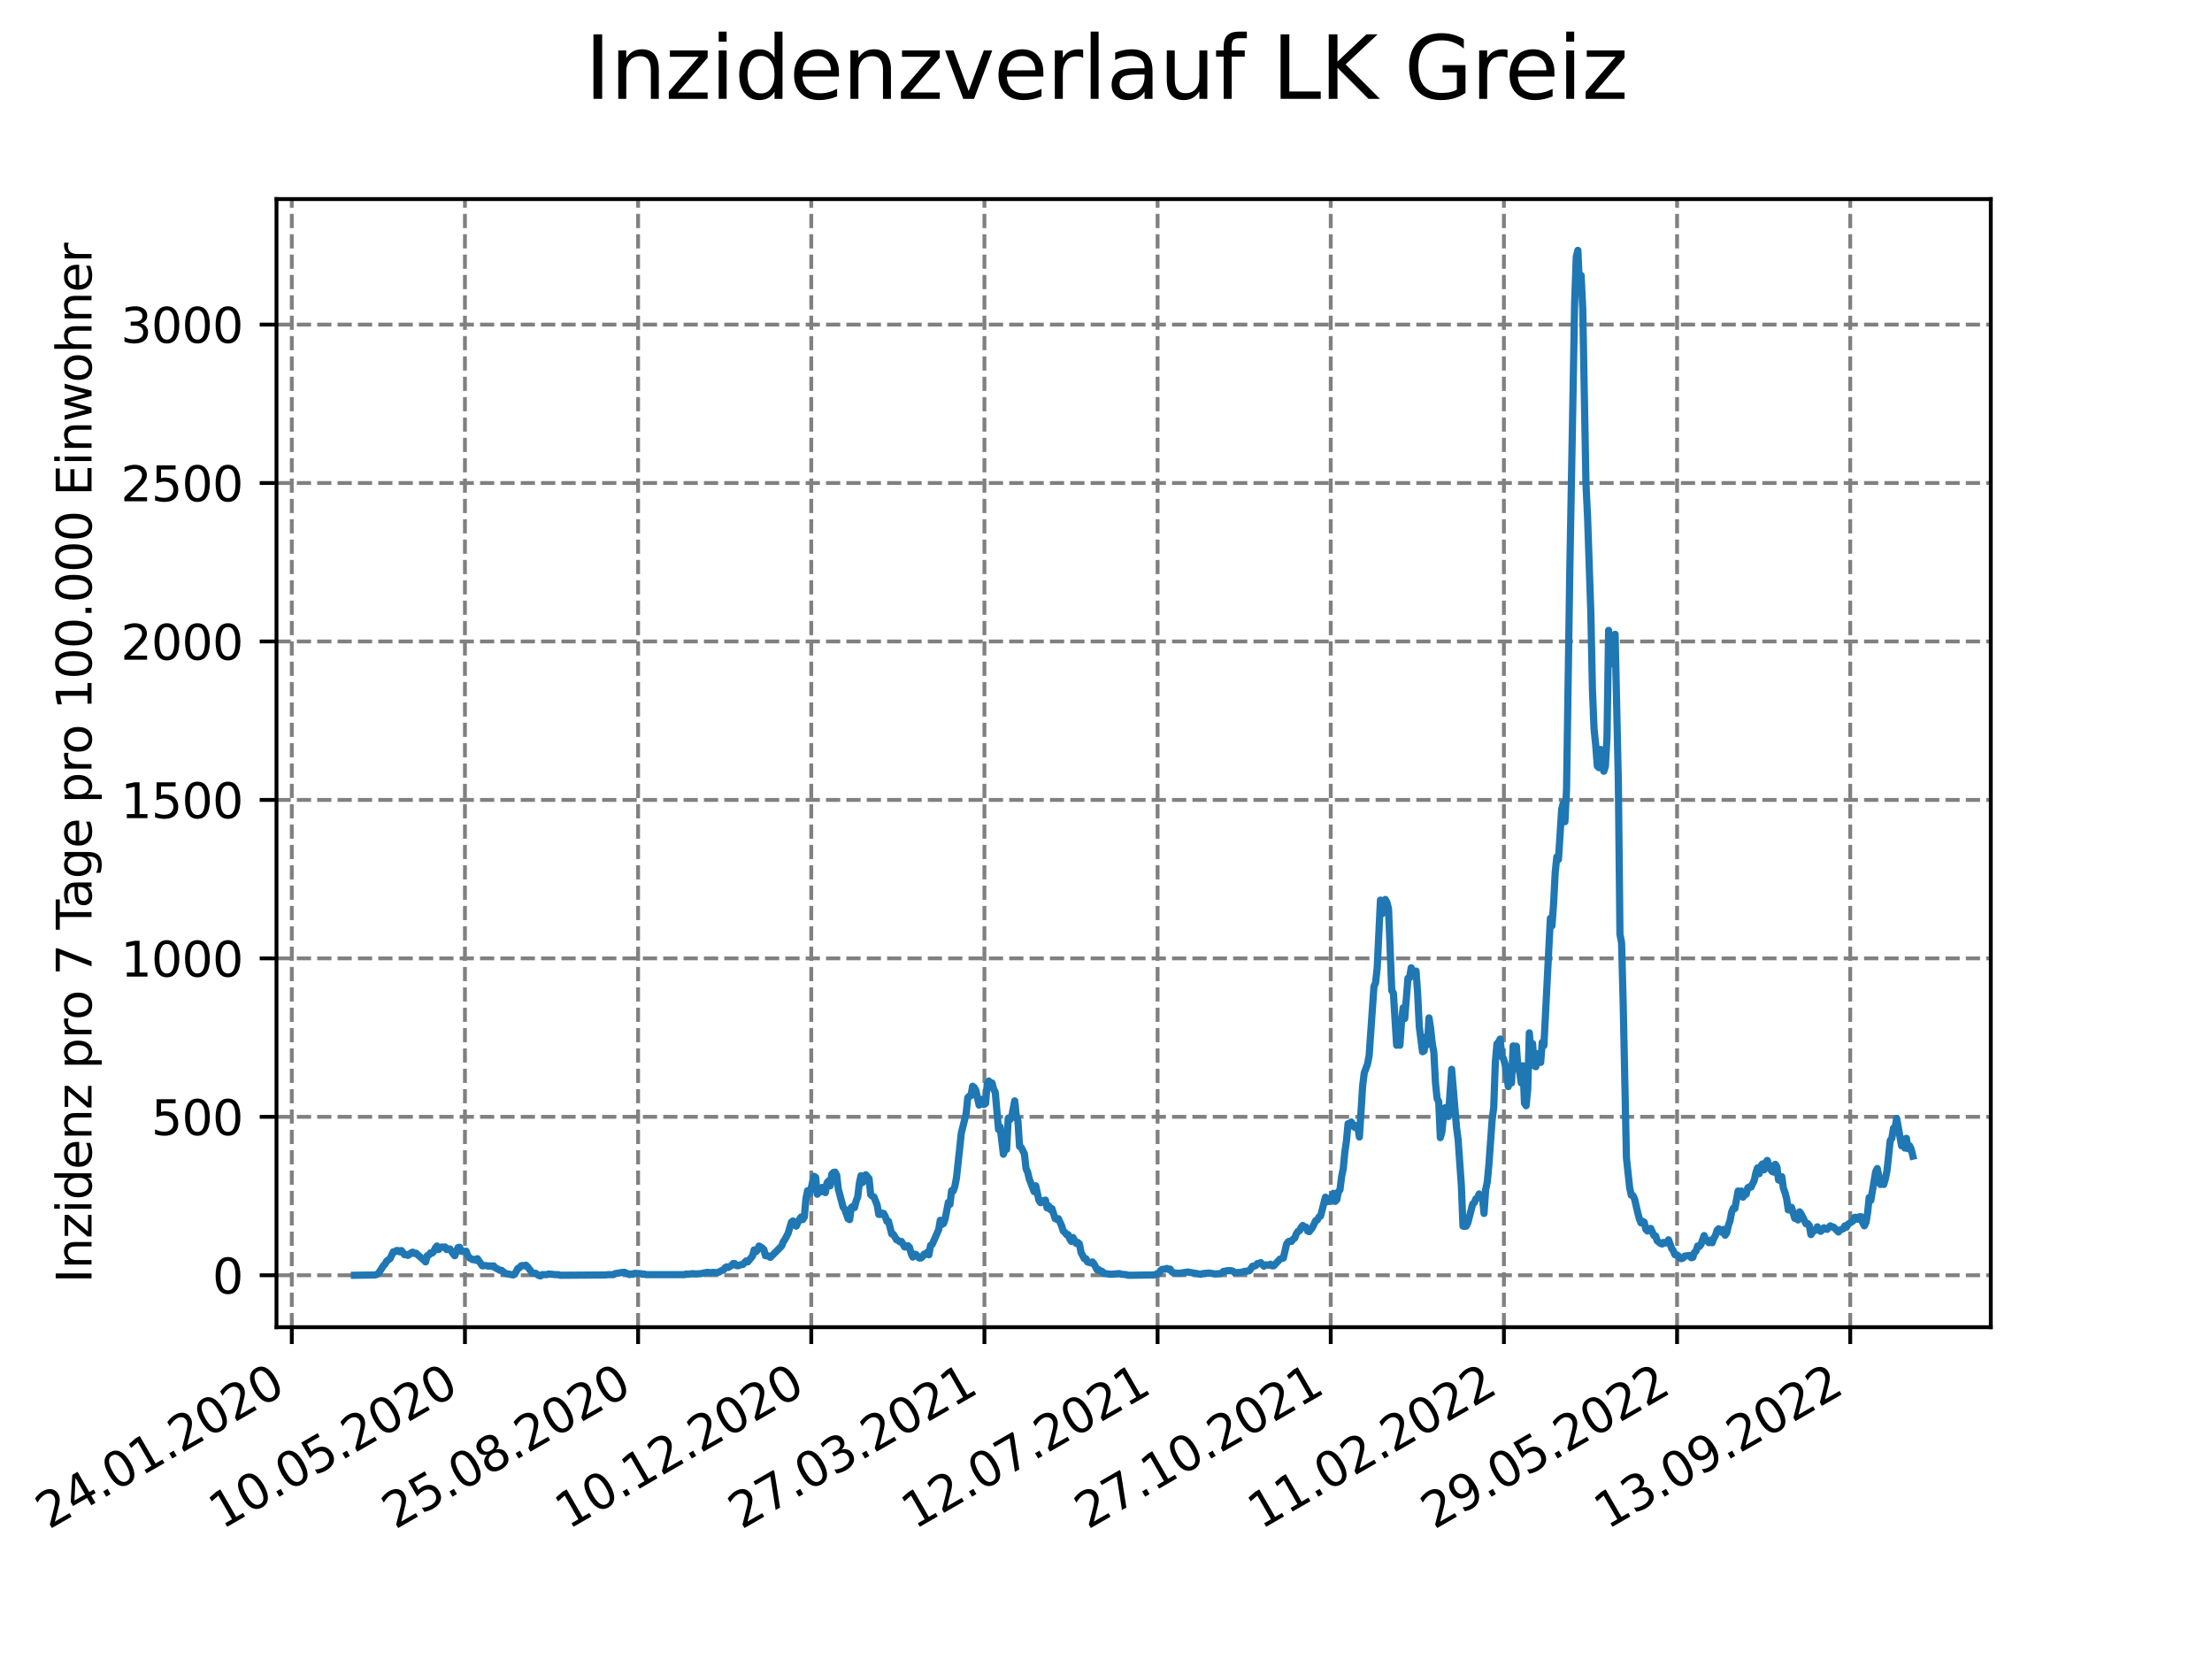 <?xml version="1.0" encoding="utf-8" standalone="no"?>
<!DOCTYPE svg PUBLIC "-//W3C//DTD SVG 1.1//EN"
  "http://www.w3.org/Graphics/SVG/1.1/DTD/svg11.dtd">
<svg xmlns:xlink="http://www.w3.org/1999/xlink" width="460.8pt" height="345.6pt" viewBox="0 0 460.8 345.6" xmlns="http://www.w3.org/2000/svg" version="1.1">
 <defs>
  <style type="text/css">*{stroke-linejoin: round; stroke-linecap: butt}</style>
 </defs>
 <g id="figure_1">
  <g id="patch_1">
   <path d="M 0 345.6 
L 460.8 345.6 
L 460.8 0 
L 0 0 
z
" style="fill: #ffffff"/>
  </g>
  <g id="axes_1">
   <g id="patch_2">
    <path d="M 57.6 276.48 
L 414.72 276.48 
L 414.72 41.472 
L 57.6 41.472 
z
" style="fill: #ffffff"/>
   </g>
   <g id="matplotlib.axis_1">
    <g id="xtick_1">
     <g id="line2d_1">
      <path d="M 60.783 276.48 
L 60.783 41.472 
" clip-path="url(#p9f5da557e6)" style="fill: none; stroke-dasharray: 2.96,1.28; stroke-dashoffset: 0; stroke: #808080; stroke-width: 0.8"/>
     </g>
     <g id="line2d_2">
      <defs>
       <path id="m1bf69c6bda" d="M 0 0 
L 0 3.5 
" style="stroke: #000000; stroke-width: 0.8"/>
      </defs>
      <g>
       <use xlink:href="#m1bf69c6bda" x="60.783" y="276.48" style="stroke: #000000; stroke-width: 0.8"/>
      </g>
     </g>
     <g id="text_1">
      <!-- 24.01.2020 -->
      <g transform="translate(10.158 318.689) rotate(-30) scale(0.1 -0.1)">
       <defs>
        <path id="DejaVuSans-32" d="M 1228 531 
L 3431 531 
L 3431 0 
L 469 0 
L 469 531 
Q 828 903 1448 1529 
Q 2069 2156 2228 2338 
Q 2531 2678 2651 2914 
Q 2772 3150 2772 3378 
Q 2772 3750 2511 3984 
Q 2250 4219 1831 4219 
Q 1534 4219 1204 4116 
Q 875 4013 500 3803 
L 500 4441 
Q 881 4594 1212 4672 
Q 1544 4750 1819 4750 
Q 2544 4750 2975 4387 
Q 3406 4025 3406 3419 
Q 3406 3131 3298 2873 
Q 3191 2616 2906 2266 
Q 2828 2175 2409 1742 
Q 1991 1309 1228 531 
z
" transform="scale(0.016)"/>
        <path id="DejaVuSans-34" d="M 2419 4116 
L 825 1625 
L 2419 1625 
L 2419 4116 
z
M 2253 4666 
L 3047 4666 
L 3047 1625 
L 3713 1625 
L 3713 1100 
L 3047 1100 
L 3047 0 
L 2419 0 
L 2419 1100 
L 313 1100 
L 313 1709 
L 2253 4666 
z
" transform="scale(0.016)"/>
        <path id="DejaVuSans-2e" d="M 684 794 
L 1344 794 
L 1344 0 
L 684 0 
L 684 794 
z
" transform="scale(0.016)"/>
        <path id="DejaVuSans-30" d="M 2034 4250 
Q 1547 4250 1301 3770 
Q 1056 3291 1056 2328 
Q 1056 1369 1301 889 
Q 1547 409 2034 409 
Q 2525 409 2770 889 
Q 3016 1369 3016 2328 
Q 3016 3291 2770 3770 
Q 2525 4250 2034 4250 
z
M 2034 4750 
Q 2819 4750 3233 4129 
Q 3647 3509 3647 2328 
Q 3647 1150 3233 529 
Q 2819 -91 2034 -91 
Q 1250 -91 836 529 
Q 422 1150 422 2328 
Q 422 3509 836 4129 
Q 1250 4750 2034 4750 
z
" transform="scale(0.016)"/>
        <path id="DejaVuSans-31" d="M 794 531 
L 1825 531 
L 1825 4091 
L 703 3866 
L 703 4441 
L 1819 4666 
L 2450 4666 
L 2450 531 
L 3481 531 
L 3481 0 
L 794 0 
L 794 531 
z
" transform="scale(0.016)"/>
       </defs>
       <use xlink:href="#DejaVuSans-32"/>
       <use xlink:href="#DejaVuSans-34" x="63.623"/>
       <use xlink:href="#DejaVuSans-2e" x="127.246"/>
       <use xlink:href="#DejaVuSans-30" x="159.033"/>
       <use xlink:href="#DejaVuSans-31" x="222.656"/>
       <use xlink:href="#DejaVuSans-2e" x="286.279"/>
       <use xlink:href="#DejaVuSans-32" x="318.066"/>
       <use xlink:href="#DejaVuSans-30" x="381.689"/>
       <use xlink:href="#DejaVuSans-32" x="445.312"/>
       <use xlink:href="#DejaVuSans-30" x="508.936"/>
      </g>
     </g>
    </g>
    <g id="xtick_2">
     <g id="line2d_3">
      <path d="M 96.856 276.48 
L 96.856 41.472 
" clip-path="url(#p9f5da557e6)" style="fill: none; stroke-dasharray: 2.96,1.28; stroke-dashoffset: 0; stroke: #808080; stroke-width: 0.8"/>
     </g>
     <g id="line2d_4">
      <g>
       <use xlink:href="#m1bf69c6bda" x="96.856" y="276.48" style="stroke: #000000; stroke-width: 0.8"/>
      </g>
     </g>
     <g id="text_2">
      <!-- 10.05.2020 -->
      <g transform="translate(46.231 318.689) rotate(-30) scale(0.1 -0.1)">
       <defs>
        <path id="DejaVuSans-35" d="M 691 4666 
L 3169 4666 
L 3169 4134 
L 1269 4134 
L 1269 2991 
Q 1406 3038 1543 3061 
Q 1681 3084 1819 3084 
Q 2600 3084 3056 2656 
Q 3513 2228 3513 1497 
Q 3513 744 3044 326 
Q 2575 -91 1722 -91 
Q 1428 -91 1123 -41 
Q 819 9 494 109 
L 494 744 
Q 775 591 1075 516 
Q 1375 441 1709 441 
Q 2250 441 2565 725 
Q 2881 1009 2881 1497 
Q 2881 1984 2565 2268 
Q 2250 2553 1709 2553 
Q 1456 2553 1204 2497 
Q 953 2441 691 2322 
L 691 4666 
z
" transform="scale(0.016)"/>
       </defs>
       <use xlink:href="#DejaVuSans-31"/>
       <use xlink:href="#DejaVuSans-30" x="63.623"/>
       <use xlink:href="#DejaVuSans-2e" x="127.246"/>
       <use xlink:href="#DejaVuSans-30" x="159.033"/>
       <use xlink:href="#DejaVuSans-35" x="222.656"/>
       <use xlink:href="#DejaVuSans-2e" x="286.279"/>
       <use xlink:href="#DejaVuSans-32" x="318.066"/>
       <use xlink:href="#DejaVuSans-30" x="381.689"/>
       <use xlink:href="#DejaVuSans-32" x="445.312"/>
       <use xlink:href="#DejaVuSans-30" x="508.936"/>
      </g>
     </g>
    </g>
    <g id="xtick_3">
     <g id="line2d_5">
      <path d="M 132.929 276.48 
L 132.929 41.472 
" clip-path="url(#p9f5da557e6)" style="fill: none; stroke-dasharray: 2.96,1.28; stroke-dashoffset: 0; stroke: #808080; stroke-width: 0.8"/>
     </g>
     <g id="line2d_6">
      <g>
       <use xlink:href="#m1bf69c6bda" x="132.929" y="276.48" style="stroke: #000000; stroke-width: 0.8"/>
      </g>
     </g>
     <g id="text_3">
      <!-- 25.08.2020 -->
      <g transform="translate(82.303 318.689) rotate(-30) scale(0.1 -0.1)">
       <defs>
        <path id="DejaVuSans-38" d="M 2034 2216 
Q 1584 2216 1326 1975 
Q 1069 1734 1069 1313 
Q 1069 891 1326 650 
Q 1584 409 2034 409 
Q 2484 409 2743 651 
Q 3003 894 3003 1313 
Q 3003 1734 2745 1975 
Q 2488 2216 2034 2216 
z
M 1403 2484 
Q 997 2584 770 2862 
Q 544 3141 544 3541 
Q 544 4100 942 4425 
Q 1341 4750 2034 4750 
Q 2731 4750 3128 4425 
Q 3525 4100 3525 3541 
Q 3525 3141 3298 2862 
Q 3072 2584 2669 2484 
Q 3125 2378 3379 2068 
Q 3634 1759 3634 1313 
Q 3634 634 3220 271 
Q 2806 -91 2034 -91 
Q 1263 -91 848 271 
Q 434 634 434 1313 
Q 434 1759 690 2068 
Q 947 2378 1403 2484 
z
M 1172 3481 
Q 1172 3119 1398 2916 
Q 1625 2713 2034 2713 
Q 2441 2713 2670 2916 
Q 2900 3119 2900 3481 
Q 2900 3844 2670 4047 
Q 2441 4250 2034 4250 
Q 1625 4250 1398 4047 
Q 1172 3844 1172 3481 
z
" transform="scale(0.016)"/>
       </defs>
       <use xlink:href="#DejaVuSans-32"/>
       <use xlink:href="#DejaVuSans-35" x="63.623"/>
       <use xlink:href="#DejaVuSans-2e" x="127.246"/>
       <use xlink:href="#DejaVuSans-30" x="159.033"/>
       <use xlink:href="#DejaVuSans-38" x="222.656"/>
       <use xlink:href="#DejaVuSans-2e" x="286.279"/>
       <use xlink:href="#DejaVuSans-32" x="318.066"/>
       <use xlink:href="#DejaVuSans-30" x="381.689"/>
       <use xlink:href="#DejaVuSans-32" x="445.312"/>
       <use xlink:href="#DejaVuSans-30" x="508.936"/>
      </g>
     </g>
    </g>
    <g id="xtick_4">
     <g id="line2d_7">
      <path d="M 169.001 276.48 
L 169.001 41.472 
" clip-path="url(#p9f5da557e6)" style="fill: none; stroke-dasharray: 2.96,1.28; stroke-dashoffset: 0; stroke: #808080; stroke-width: 0.8"/>
     </g>
     <g id="line2d_8">
      <g>
       <use xlink:href="#m1bf69c6bda" x="169.001" y="276.48" style="stroke: #000000; stroke-width: 0.8"/>
      </g>
     </g>
     <g id="text_4">
      <!-- 10.12.2020 -->
      <g transform="translate(118.376 318.689) rotate(-30) scale(0.1 -0.1)">
       <use xlink:href="#DejaVuSans-31"/>
       <use xlink:href="#DejaVuSans-30" x="63.623"/>
       <use xlink:href="#DejaVuSans-2e" x="127.246"/>
       <use xlink:href="#DejaVuSans-31" x="159.033"/>
       <use xlink:href="#DejaVuSans-32" x="222.656"/>
       <use xlink:href="#DejaVuSans-2e" x="286.279"/>
       <use xlink:href="#DejaVuSans-32" x="318.066"/>
       <use xlink:href="#DejaVuSans-30" x="381.689"/>
       <use xlink:href="#DejaVuSans-32" x="445.312"/>
       <use xlink:href="#DejaVuSans-30" x="508.936"/>
      </g>
     </g>
    </g>
    <g id="xtick_5">
     <g id="line2d_9">
      <path d="M 205.074 276.48 
L 205.074 41.472 
" clip-path="url(#p9f5da557e6)" style="fill: none; stroke-dasharray: 2.96,1.28; stroke-dashoffset: 0; stroke: #808080; stroke-width: 0.8"/>
     </g>
     <g id="line2d_10">
      <g>
       <use xlink:href="#m1bf69c6bda" x="205.074" y="276.48" style="stroke: #000000; stroke-width: 0.8"/>
      </g>
     </g>
     <g id="text_5">
      <!-- 27.03.2021 -->
      <g transform="translate(154.449 318.689) rotate(-30) scale(0.1 -0.1)">
       <defs>
        <path id="DejaVuSans-37" d="M 525 4666 
L 3525 4666 
L 3525 4397 
L 1831 0 
L 1172 0 
L 2766 4134 
L 525 4134 
L 525 4666 
z
" transform="scale(0.016)"/>
        <path id="DejaVuSans-33" d="M 2597 2516 
Q 3050 2419 3304 2112 
Q 3559 1806 3559 1356 
Q 3559 666 3084 287 
Q 2609 -91 1734 -91 
Q 1441 -91 1130 -33 
Q 819 25 488 141 
L 488 750 
Q 750 597 1062 519 
Q 1375 441 1716 441 
Q 2309 441 2620 675 
Q 2931 909 2931 1356 
Q 2931 1769 2642 2001 
Q 2353 2234 1838 2234 
L 1294 2234 
L 1294 2753 
L 1863 2753 
Q 2328 2753 2575 2939 
Q 2822 3125 2822 3475 
Q 2822 3834 2567 4026 
Q 2313 4219 1838 4219 
Q 1578 4219 1281 4162 
Q 984 4106 628 3988 
L 628 4550 
Q 988 4650 1302 4700 
Q 1616 4750 1894 4750 
Q 2613 4750 3031 4423 
Q 3450 4097 3450 3541 
Q 3450 3153 3228 2886 
Q 3006 2619 2597 2516 
z
" transform="scale(0.016)"/>
       </defs>
       <use xlink:href="#DejaVuSans-32"/>
       <use xlink:href="#DejaVuSans-37" x="63.623"/>
       <use xlink:href="#DejaVuSans-2e" x="127.246"/>
       <use xlink:href="#DejaVuSans-30" x="159.033"/>
       <use xlink:href="#DejaVuSans-33" x="222.656"/>
       <use xlink:href="#DejaVuSans-2e" x="286.279"/>
       <use xlink:href="#DejaVuSans-32" x="318.066"/>
       <use xlink:href="#DejaVuSans-30" x="381.689"/>
       <use xlink:href="#DejaVuSans-32" x="445.312"/>
       <use xlink:href="#DejaVuSans-31" x="508.936"/>
      </g>
     </g>
    </g>
    <g id="xtick_6">
     <g id="line2d_11">
      <path d="M 241.147 276.48 
L 241.147 41.472 
" clip-path="url(#p9f5da557e6)" style="fill: none; stroke-dasharray: 2.96,1.28; stroke-dashoffset: 0; stroke: #808080; stroke-width: 0.8"/>
     </g>
     <g id="line2d_12">
      <g>
       <use xlink:href="#m1bf69c6bda" x="241.147" y="276.48" style="stroke: #000000; stroke-width: 0.8"/>
      </g>
     </g>
     <g id="text_6">
      <!-- 12.07.2021 -->
      <g transform="translate(190.521 318.689) rotate(-30) scale(0.1 -0.1)">
       <use xlink:href="#DejaVuSans-31"/>
       <use xlink:href="#DejaVuSans-32" x="63.623"/>
       <use xlink:href="#DejaVuSans-2e" x="127.246"/>
       <use xlink:href="#DejaVuSans-30" x="159.033"/>
       <use xlink:href="#DejaVuSans-37" x="222.656"/>
       <use xlink:href="#DejaVuSans-2e" x="286.279"/>
       <use xlink:href="#DejaVuSans-32" x="318.066"/>
       <use xlink:href="#DejaVuSans-30" x="381.689"/>
       <use xlink:href="#DejaVuSans-32" x="445.312"/>
       <use xlink:href="#DejaVuSans-31" x="508.936"/>
      </g>
     </g>
    </g>
    <g id="xtick_7">
     <g id="line2d_13">
      <path d="M 277.219 276.48 
L 277.219 41.472 
" clip-path="url(#p9f5da557e6)" style="fill: none; stroke-dasharray: 2.96,1.28; stroke-dashoffset: 0; stroke: #808080; stroke-width: 0.8"/>
     </g>
     <g id="line2d_14">
      <g>
       <use xlink:href="#m1bf69c6bda" x="277.219" y="276.48" style="stroke: #000000; stroke-width: 0.8"/>
      </g>
     </g>
     <g id="text_7">
      <!-- 27.10.2021 -->
      <g transform="translate(226.594 318.689) rotate(-30) scale(0.1 -0.1)">
       <use xlink:href="#DejaVuSans-32"/>
       <use xlink:href="#DejaVuSans-37" x="63.623"/>
       <use xlink:href="#DejaVuSans-2e" x="127.246"/>
       <use xlink:href="#DejaVuSans-31" x="159.033"/>
       <use xlink:href="#DejaVuSans-30" x="222.656"/>
       <use xlink:href="#DejaVuSans-2e" x="286.279"/>
       <use xlink:href="#DejaVuSans-32" x="318.066"/>
       <use xlink:href="#DejaVuSans-30" x="381.689"/>
       <use xlink:href="#DejaVuSans-32" x="445.312"/>
       <use xlink:href="#DejaVuSans-31" x="508.936"/>
      </g>
     </g>
    </g>
    <g id="xtick_8">
     <g id="line2d_15">
      <path d="M 313.292 276.48 
L 313.292 41.472 
" clip-path="url(#p9f5da557e6)" style="fill: none; stroke-dasharray: 2.96,1.28; stroke-dashoffset: 0; stroke: #808080; stroke-width: 0.8"/>
     </g>
     <g id="line2d_16">
      <g>
       <use xlink:href="#m1bf69c6bda" x="313.292" y="276.48" style="stroke: #000000; stroke-width: 0.8"/>
      </g>
     </g>
     <g id="text_8">
      <!-- 11.02.2022 -->
      <g transform="translate(262.667 318.689) rotate(-30) scale(0.1 -0.1)">
       <use xlink:href="#DejaVuSans-31"/>
       <use xlink:href="#DejaVuSans-31" x="63.623"/>
       <use xlink:href="#DejaVuSans-2e" x="127.246"/>
       <use xlink:href="#DejaVuSans-30" x="159.033"/>
       <use xlink:href="#DejaVuSans-32" x="222.656"/>
       <use xlink:href="#DejaVuSans-2e" x="286.279"/>
       <use xlink:href="#DejaVuSans-32" x="318.066"/>
       <use xlink:href="#DejaVuSans-30" x="381.689"/>
       <use xlink:href="#DejaVuSans-32" x="445.312"/>
       <use xlink:href="#DejaVuSans-32" x="508.936"/>
      </g>
     </g>
    </g>
    <g id="xtick_9">
     <g id="line2d_17">
      <path d="M 349.365 276.48 
L 349.365 41.472 
" clip-path="url(#p9f5da557e6)" style="fill: none; stroke-dasharray: 2.96,1.28; stroke-dashoffset: 0; stroke: #808080; stroke-width: 0.8"/>
     </g>
     <g id="line2d_18">
      <g>
       <use xlink:href="#m1bf69c6bda" x="349.365" y="276.48" style="stroke: #000000; stroke-width: 0.8"/>
      </g>
     </g>
     <g id="text_9">
      <!-- 29.05.2022 -->
      <g transform="translate(298.74 318.689) rotate(-30) scale(0.1 -0.1)">
       <defs>
        <path id="DejaVuSans-39" d="M 703 97 
L 703 672 
Q 941 559 1184 500 
Q 1428 441 1663 441 
Q 2288 441 2617 861 
Q 2947 1281 2994 2138 
Q 2813 1869 2534 1725 
Q 2256 1581 1919 1581 
Q 1219 1581 811 2004 
Q 403 2428 403 3163 
Q 403 3881 828 4315 
Q 1253 4750 1959 4750 
Q 2769 4750 3195 4129 
Q 3622 3509 3622 2328 
Q 3622 1225 3098 567 
Q 2575 -91 1691 -91 
Q 1453 -91 1209 -44 
Q 966 3 703 97 
z
M 1959 2075 
Q 2384 2075 2632 2365 
Q 2881 2656 2881 3163 
Q 2881 3666 2632 3958 
Q 2384 4250 1959 4250 
Q 1534 4250 1286 3958 
Q 1038 3666 1038 3163 
Q 1038 2656 1286 2365 
Q 1534 2075 1959 2075 
z
" transform="scale(0.016)"/>
       </defs>
       <use xlink:href="#DejaVuSans-32"/>
       <use xlink:href="#DejaVuSans-39" x="63.623"/>
       <use xlink:href="#DejaVuSans-2e" x="127.246"/>
       <use xlink:href="#DejaVuSans-30" x="159.033"/>
       <use xlink:href="#DejaVuSans-35" x="222.656"/>
       <use xlink:href="#DejaVuSans-2e" x="286.279"/>
       <use xlink:href="#DejaVuSans-32" x="318.066"/>
       <use xlink:href="#DejaVuSans-30" x="381.689"/>
       <use xlink:href="#DejaVuSans-32" x="445.312"/>
       <use xlink:href="#DejaVuSans-32" x="508.936"/>
      </g>
     </g>
    </g>
    <g id="xtick_10">
     <g id="line2d_19">
      <path d="M 385.438 276.48 
L 385.438 41.472 
" clip-path="url(#p9f5da557e6)" style="fill: none; stroke-dasharray: 2.96,1.28; stroke-dashoffset: 0; stroke: #808080; stroke-width: 0.8"/>
     </g>
     <g id="line2d_20">
      <g>
       <use xlink:href="#m1bf69c6bda" x="385.438" y="276.48" style="stroke: #000000; stroke-width: 0.8"/>
      </g>
     </g>
     <g id="text_10">
      <!-- 13.09.2022 -->
      <g transform="translate(334.812 318.689) rotate(-30) scale(0.1 -0.1)">
       <use xlink:href="#DejaVuSans-31"/>
       <use xlink:href="#DejaVuSans-33" x="63.623"/>
       <use xlink:href="#DejaVuSans-2e" x="127.246"/>
       <use xlink:href="#DejaVuSans-30" x="159.033"/>
       <use xlink:href="#DejaVuSans-39" x="222.656"/>
       <use xlink:href="#DejaVuSans-2e" x="286.279"/>
       <use xlink:href="#DejaVuSans-32" x="318.066"/>
       <use xlink:href="#DejaVuSans-30" x="381.689"/>
       <use xlink:href="#DejaVuSans-32" x="445.312"/>
       <use xlink:href="#DejaVuSans-32" x="508.936"/>
      </g>
     </g>
    </g>
   </g>
   <g id="matplotlib.axis_2">
    <g id="ytick_1">
     <g id="line2d_21">
      <path d="M 57.6 265.662 
L 414.72 265.662 
" clip-path="url(#p9f5da557e6)" style="fill: none; stroke-dasharray: 2.96,1.28; stroke-dashoffset: 0; stroke: #808080; stroke-width: 0.8"/>
     </g>
     <g id="line2d_22">
      <defs>
       <path id="me769d755bc" d="M 0 0 
L -3.5 0 
" style="stroke: #000000; stroke-width: 0.8"/>
      </defs>
      <g>
       <use xlink:href="#me769d755bc" x="57.6" y="265.662" style="stroke: #000000; stroke-width: 0.8"/>
      </g>
     </g>
     <g id="text_11">
      <!-- 0 -->
      <g transform="translate(44.237 269.461) scale(0.1 -0.1)">
       <use xlink:href="#DejaVuSans-30"/>
      </g>
     </g>
    </g>
    <g id="ytick_2">
     <g id="line2d_23">
      <path d="M 57.6 232.654 
L 414.72 232.654 
" clip-path="url(#p9f5da557e6)" style="fill: none; stroke-dasharray: 2.96,1.28; stroke-dashoffset: 0; stroke: #808080; stroke-width: 0.8"/>
     </g>
     <g id="line2d_24">
      <g>
       <use xlink:href="#me769d755bc" x="57.6" y="232.654" style="stroke: #000000; stroke-width: 0.8"/>
      </g>
     </g>
     <g id="text_12">
      <!-- 500 -->
      <g transform="translate(31.512 236.453) scale(0.1 -0.1)">
       <use xlink:href="#DejaVuSans-35"/>
       <use xlink:href="#DejaVuSans-30" x="63.623"/>
       <use xlink:href="#DejaVuSans-30" x="127.246"/>
      </g>
     </g>
    </g>
    <g id="ytick_3">
     <g id="line2d_25">
      <path d="M 57.6 199.646 
L 414.72 199.646 
" clip-path="url(#p9f5da557e6)" style="fill: none; stroke-dasharray: 2.96,1.28; stroke-dashoffset: 0; stroke: #808080; stroke-width: 0.8"/>
     </g>
     <g id="line2d_26">
      <g>
       <use xlink:href="#me769d755bc" x="57.6" y="199.646" style="stroke: #000000; stroke-width: 0.8"/>
      </g>
     </g>
     <g id="text_13">
      <!-- 1000 -->
      <g transform="translate(25.15 203.445) scale(0.1 -0.1)">
       <use xlink:href="#DejaVuSans-31"/>
       <use xlink:href="#DejaVuSans-30" x="63.623"/>
       <use xlink:href="#DejaVuSans-30" x="127.246"/>
       <use xlink:href="#DejaVuSans-30" x="190.869"/>
      </g>
     </g>
    </g>
    <g id="ytick_4">
     <g id="line2d_27">
      <path d="M 57.6 166.637 
L 414.72 166.637 
" clip-path="url(#p9f5da557e6)" style="fill: none; stroke-dasharray: 2.96,1.28; stroke-dashoffset: 0; stroke: #808080; stroke-width: 0.8"/>
     </g>
     <g id="line2d_28">
      <g>
       <use xlink:href="#me769d755bc" x="57.6" y="166.637" style="stroke: #000000; stroke-width: 0.8"/>
      </g>
     </g>
     <g id="text_14">
      <!-- 1500 -->
      <g transform="translate(25.15 170.436) scale(0.1 -0.1)">
       <use xlink:href="#DejaVuSans-31"/>
       <use xlink:href="#DejaVuSans-35" x="63.623"/>
       <use xlink:href="#DejaVuSans-30" x="127.246"/>
       <use xlink:href="#DejaVuSans-30" x="190.869"/>
      </g>
     </g>
    </g>
    <g id="ytick_5">
     <g id="line2d_29">
      <path d="M 57.6 133.629 
L 414.72 133.629 
" clip-path="url(#p9f5da557e6)" style="fill: none; stroke-dasharray: 2.96,1.28; stroke-dashoffset: 0; stroke: #808080; stroke-width: 0.8"/>
     </g>
     <g id="line2d_30">
      <g>
       <use xlink:href="#me769d755bc" x="57.6" y="133.629" style="stroke: #000000; stroke-width: 0.8"/>
      </g>
     </g>
     <g id="text_15">
      <!-- 2000 -->
      <g transform="translate(25.15 137.428) scale(0.1 -0.1)">
       <use xlink:href="#DejaVuSans-32"/>
       <use xlink:href="#DejaVuSans-30" x="63.623"/>
       <use xlink:href="#DejaVuSans-30" x="127.246"/>
       <use xlink:href="#DejaVuSans-30" x="190.869"/>
      </g>
     </g>
    </g>
    <g id="ytick_6">
     <g id="line2d_31">
      <path d="M 57.6 100.621 
L 414.72 100.621 
" clip-path="url(#p9f5da557e6)" style="fill: none; stroke-dasharray: 2.96,1.28; stroke-dashoffset: 0; stroke: #808080; stroke-width: 0.8"/>
     </g>
     <g id="line2d_32">
      <g>
       <use xlink:href="#me769d755bc" x="57.6" y="100.621" style="stroke: #000000; stroke-width: 0.8"/>
      </g>
     </g>
     <g id="text_16">
      <!-- 2500 -->
      <g transform="translate(25.15 104.42) scale(0.1 -0.1)">
       <use xlink:href="#DejaVuSans-32"/>
       <use xlink:href="#DejaVuSans-35" x="63.623"/>
       <use xlink:href="#DejaVuSans-30" x="127.246"/>
       <use xlink:href="#DejaVuSans-30" x="190.869"/>
      </g>
     </g>
    </g>
    <g id="ytick_7">
     <g id="line2d_33">
      <path d="M 57.6 67.612 
L 414.72 67.612 
" clip-path="url(#p9f5da557e6)" style="fill: none; stroke-dasharray: 2.96,1.28; stroke-dashoffset: 0; stroke: #808080; stroke-width: 0.8"/>
     </g>
     <g id="line2d_34">
      <g>
       <use xlink:href="#me769d755bc" x="57.6" y="67.612" style="stroke: #000000; stroke-width: 0.8"/>
      </g>
     </g>
     <g id="text_17">
      <!-- 3000 -->
      <g transform="translate(25.15 71.411) scale(0.1 -0.1)">
       <use xlink:href="#DejaVuSans-33"/>
       <use xlink:href="#DejaVuSans-30" x="63.623"/>
       <use xlink:href="#DejaVuSans-30" x="127.246"/>
       <use xlink:href="#DejaVuSans-30" x="190.869"/>
      </g>
     </g>
    </g>
    <g id="text_18">
     <!-- Inzidenz pro 7 Tage pro 100.000 Einwohner -->
     <g transform="translate(19.07 267.301) rotate(-90) scale(0.1 -0.1)">
      <defs>
       <path id="DejaVuSans-49" d="M 628 4666 
L 1259 4666 
L 1259 0 
L 628 0 
L 628 4666 
z
" transform="scale(0.016)"/>
       <path id="DejaVuSans-6e" d="M 3513 2113 
L 3513 0 
L 2938 0 
L 2938 2094 
Q 2938 2591 2744 2837 
Q 2550 3084 2163 3084 
Q 1697 3084 1428 2787 
Q 1159 2491 1159 1978 
L 1159 0 
L 581 0 
L 581 3500 
L 1159 3500 
L 1159 2956 
Q 1366 3272 1645 3428 
Q 1925 3584 2291 3584 
Q 2894 3584 3203 3211 
Q 3513 2838 3513 2113 
z
" transform="scale(0.016)"/>
       <path id="DejaVuSans-7a" d="M 353 3500 
L 3084 3500 
L 3084 2975 
L 922 459 
L 3084 459 
L 3084 0 
L 275 0 
L 275 525 
L 2438 3041 
L 353 3041 
L 353 3500 
z
" transform="scale(0.016)"/>
       <path id="DejaVuSans-69" d="M 603 3500 
L 1178 3500 
L 1178 0 
L 603 0 
L 603 3500 
z
M 603 4863 
L 1178 4863 
L 1178 4134 
L 603 4134 
L 603 4863 
z
" transform="scale(0.016)"/>
       <path id="DejaVuSans-64" d="M 2906 2969 
L 2906 4863 
L 3481 4863 
L 3481 0 
L 2906 0 
L 2906 525 
Q 2725 213 2448 61 
Q 2172 -91 1784 -91 
Q 1150 -91 751 415 
Q 353 922 353 1747 
Q 353 2572 751 3078 
Q 1150 3584 1784 3584 
Q 2172 3584 2448 3432 
Q 2725 3281 2906 2969 
z
M 947 1747 
Q 947 1113 1208 752 
Q 1469 391 1925 391 
Q 2381 391 2643 752 
Q 2906 1113 2906 1747 
Q 2906 2381 2643 2742 
Q 2381 3103 1925 3103 
Q 1469 3103 1208 2742 
Q 947 2381 947 1747 
z
" transform="scale(0.016)"/>
       <path id="DejaVuSans-65" d="M 3597 1894 
L 3597 1613 
L 953 1613 
Q 991 1019 1311 708 
Q 1631 397 2203 397 
Q 2534 397 2845 478 
Q 3156 559 3463 722 
L 3463 178 
Q 3153 47 2828 -22 
Q 2503 -91 2169 -91 
Q 1331 -91 842 396 
Q 353 884 353 1716 
Q 353 2575 817 3079 
Q 1281 3584 2069 3584 
Q 2775 3584 3186 3129 
Q 3597 2675 3597 1894 
z
M 3022 2063 
Q 3016 2534 2758 2815 
Q 2500 3097 2075 3097 
Q 1594 3097 1305 2825 
Q 1016 2553 972 2059 
L 3022 2063 
z
" transform="scale(0.016)"/>
       <path id="DejaVuSans-20" transform="scale(0.016)"/>
       <path id="DejaVuSans-70" d="M 1159 525 
L 1159 -1331 
L 581 -1331 
L 581 3500 
L 1159 3500 
L 1159 2969 
Q 1341 3281 1617 3432 
Q 1894 3584 2278 3584 
Q 2916 3584 3314 3078 
Q 3713 2572 3713 1747 
Q 3713 922 3314 415 
Q 2916 -91 2278 -91 
Q 1894 -91 1617 61 
Q 1341 213 1159 525 
z
M 3116 1747 
Q 3116 2381 2855 2742 
Q 2594 3103 2138 3103 
Q 1681 3103 1420 2742 
Q 1159 2381 1159 1747 
Q 1159 1113 1420 752 
Q 1681 391 2138 391 
Q 2594 391 2855 752 
Q 3116 1113 3116 1747 
z
" transform="scale(0.016)"/>
       <path id="DejaVuSans-72" d="M 2631 2963 
Q 2534 3019 2420 3045 
Q 2306 3072 2169 3072 
Q 1681 3072 1420 2755 
Q 1159 2438 1159 1844 
L 1159 0 
L 581 0 
L 581 3500 
L 1159 3500 
L 1159 2956 
Q 1341 3275 1631 3429 
Q 1922 3584 2338 3584 
Q 2397 3584 2469 3576 
Q 2541 3569 2628 3553 
L 2631 2963 
z
" transform="scale(0.016)"/>
       <path id="DejaVuSans-6f" d="M 1959 3097 
Q 1497 3097 1228 2736 
Q 959 2375 959 1747 
Q 959 1119 1226 758 
Q 1494 397 1959 397 
Q 2419 397 2687 759 
Q 2956 1122 2956 1747 
Q 2956 2369 2687 2733 
Q 2419 3097 1959 3097 
z
M 1959 3584 
Q 2709 3584 3137 3096 
Q 3566 2609 3566 1747 
Q 3566 888 3137 398 
Q 2709 -91 1959 -91 
Q 1206 -91 779 398 
Q 353 888 353 1747 
Q 353 2609 779 3096 
Q 1206 3584 1959 3584 
z
" transform="scale(0.016)"/>
       <path id="DejaVuSans-54" d="M -19 4666 
L 3928 4666 
L 3928 4134 
L 2272 4134 
L 2272 0 
L 1638 0 
L 1638 4134 
L -19 4134 
L -19 4666 
z
" transform="scale(0.016)"/>
       <path id="DejaVuSans-61" d="M 2194 1759 
Q 1497 1759 1228 1600 
Q 959 1441 959 1056 
Q 959 750 1161 570 
Q 1363 391 1709 391 
Q 2188 391 2477 730 
Q 2766 1069 2766 1631 
L 2766 1759 
L 2194 1759 
z
M 3341 1997 
L 3341 0 
L 2766 0 
L 2766 531 
Q 2569 213 2275 61 
Q 1981 -91 1556 -91 
Q 1019 -91 701 211 
Q 384 513 384 1019 
Q 384 1609 779 1909 
Q 1175 2209 1959 2209 
L 2766 2209 
L 2766 2266 
Q 2766 2663 2505 2880 
Q 2244 3097 1772 3097 
Q 1472 3097 1187 3025 
Q 903 2953 641 2809 
L 641 3341 
Q 956 3463 1253 3523 
Q 1550 3584 1831 3584 
Q 2591 3584 2966 3190 
Q 3341 2797 3341 1997 
z
" transform="scale(0.016)"/>
       <path id="DejaVuSans-67" d="M 2906 1791 
Q 2906 2416 2648 2759 
Q 2391 3103 1925 3103 
Q 1463 3103 1205 2759 
Q 947 2416 947 1791 
Q 947 1169 1205 825 
Q 1463 481 1925 481 
Q 2391 481 2648 825 
Q 2906 1169 2906 1791 
z
M 3481 434 
Q 3481 -459 3084 -895 
Q 2688 -1331 1869 -1331 
Q 1566 -1331 1297 -1286 
Q 1028 -1241 775 -1147 
L 775 -588 
Q 1028 -725 1275 -790 
Q 1522 -856 1778 -856 
Q 2344 -856 2625 -561 
Q 2906 -266 2906 331 
L 2906 616 
Q 2728 306 2450 153 
Q 2172 0 1784 0 
Q 1141 0 747 490 
Q 353 981 353 1791 
Q 353 2603 747 3093 
Q 1141 3584 1784 3584 
Q 2172 3584 2450 3431 
Q 2728 3278 2906 2969 
L 2906 3500 
L 3481 3500 
L 3481 434 
z
" transform="scale(0.016)"/>
       <path id="DejaVuSans-45" d="M 628 4666 
L 3578 4666 
L 3578 4134 
L 1259 4134 
L 1259 2753 
L 3481 2753 
L 3481 2222 
L 1259 2222 
L 1259 531 
L 3634 531 
L 3634 0 
L 628 0 
L 628 4666 
z
" transform="scale(0.016)"/>
       <path id="DejaVuSans-77" d="M 269 3500 
L 844 3500 
L 1563 769 
L 2278 3500 
L 2956 3500 
L 3675 769 
L 4391 3500 
L 4966 3500 
L 4050 0 
L 3372 0 
L 2619 2869 
L 1863 0 
L 1184 0 
L 269 3500 
z
" transform="scale(0.016)"/>
       <path id="DejaVuSans-68" d="M 3513 2113 
L 3513 0 
L 2938 0 
L 2938 2094 
Q 2938 2591 2744 2837 
Q 2550 3084 2163 3084 
Q 1697 3084 1428 2787 
Q 1159 2491 1159 1978 
L 1159 0 
L 581 0 
L 581 4863 
L 1159 4863 
L 1159 2956 
Q 1366 3272 1645 3428 
Q 1925 3584 2291 3584 
Q 2894 3584 3203 3211 
Q 3513 2838 3513 2113 
z
" transform="scale(0.016)"/>
      </defs>
      <use xlink:href="#DejaVuSans-49"/>
      <use xlink:href="#DejaVuSans-6e" x="29.492"/>
      <use xlink:href="#DejaVuSans-7a" x="92.871"/>
      <use xlink:href="#DejaVuSans-69" x="145.361"/>
      <use xlink:href="#DejaVuSans-64" x="173.145"/>
      <use xlink:href="#DejaVuSans-65" x="236.621"/>
      <use xlink:href="#DejaVuSans-6e" x="298.145"/>
      <use xlink:href="#DejaVuSans-7a" x="361.523"/>
      <use xlink:href="#DejaVuSans-20" x="414.014"/>
      <use xlink:href="#DejaVuSans-70" x="445.801"/>
      <use xlink:href="#DejaVuSans-72" x="509.277"/>
      <use xlink:href="#DejaVuSans-6f" x="548.141"/>
      <use xlink:href="#DejaVuSans-20" x="609.322"/>
      <use xlink:href="#DejaVuSans-37" x="641.109"/>
      <use xlink:href="#DejaVuSans-20" x="704.732"/>
      <use xlink:href="#DejaVuSans-54" x="736.52"/>
      <use xlink:href="#DejaVuSans-61" x="781.104"/>
      <use xlink:href="#DejaVuSans-67" x="842.383"/>
      <use xlink:href="#DejaVuSans-65" x="905.859"/>
      <use xlink:href="#DejaVuSans-20" x="967.383"/>
      <use xlink:href="#DejaVuSans-70" x="999.17"/>
      <use xlink:href="#DejaVuSans-72" x="1062.646"/>
      <use xlink:href="#DejaVuSans-6f" x="1101.51"/>
      <use xlink:href="#DejaVuSans-20" x="1162.691"/>
      <use xlink:href="#DejaVuSans-31" x="1194.479"/>
      <use xlink:href="#DejaVuSans-30" x="1258.102"/>
      <use xlink:href="#DejaVuSans-30" x="1321.725"/>
      <use xlink:href="#DejaVuSans-2e" x="1385.348"/>
      <use xlink:href="#DejaVuSans-30" x="1417.135"/>
      <use xlink:href="#DejaVuSans-30" x="1480.758"/>
      <use xlink:href="#DejaVuSans-30" x="1544.381"/>
      <use xlink:href="#DejaVuSans-20" x="1608.004"/>
      <use xlink:href="#DejaVuSans-45" x="1639.791"/>
      <use xlink:href="#DejaVuSans-69" x="1702.975"/>
      <use xlink:href="#DejaVuSans-6e" x="1730.758"/>
      <use xlink:href="#DejaVuSans-77" x="1794.137"/>
      <use xlink:href="#DejaVuSans-6f" x="1875.924"/>
      <use xlink:href="#DejaVuSans-68" x="1937.105"/>
      <use xlink:href="#DejaVuSans-6e" x="2000.484"/>
      <use xlink:href="#DejaVuSans-65" x="2063.863"/>
      <use xlink:href="#DejaVuSans-72" x="2125.387"/>
     </g>
    </g>
   </g>
   <g id="line2d_35">
    <path d="M 73.833 265.662 
L 78.215 265.594 
L 78.553 265.459 
L 78.89 265.188 
L 79.901 263.629 
L 80.238 263.29 
L 80.575 262.68 
L 81.25 262.205 
L 81.924 260.782 
L 82.261 260.782 
L 82.598 260.511 
L 82.935 260.511 
L 83.272 260.782 
L 83.609 260.511 
L 84.284 261.392 
L 84.621 261.324 
L 84.958 261.528 
L 85.295 261.324 
L 85.632 260.985 
L 85.969 260.85 
L 86.306 261.121 
L 86.644 261.053 
L 88.329 262.544 
L 88.666 262.883 
L 89.004 261.595 
L 89.341 261.46 
L 89.678 260.985 
L 90.015 261.053 
L 90.352 260.714 
L 90.689 259.969 
L 91.026 259.562 
L 91.363 260.308 
L 91.701 259.901 
L 92.038 259.765 
L 92.375 259.833 
L 92.712 259.765 
L 93.049 260.308 
L 93.386 260.172 
L 93.723 260.172 
L 94.398 261.189 
L 94.735 261.595 
L 95.409 259.901 
L 95.746 259.833 
L 96.083 260.647 
L 96.42 260.714 
L 97.095 260.647 
L 97.432 261.528 
L 97.769 262.002 
L 98.443 262.409 
L 98.78 262.341 
L 99.117 262.544 
L 99.454 262.205 
L 100.466 263.697 
L 101.14 263.629 
L 101.814 263.764 
L 102.152 263.697 
L 102.489 263.832 
L 102.826 263.697 
L 103.163 264.103 
L 103.837 264.442 
L 104.174 264.646 
L 104.511 264.646 
L 105.186 265.256 
L 106.871 265.594 
L 107.208 265.459 
L 107.883 264.239 
L 108.22 264.103 
L 108.557 263.697 
L 108.894 263.629 
L 109.231 263.697 
L 109.568 263.561 
L 109.905 263.9 
L 110.58 264.781 
L 110.917 265.188 
L 111.591 265.256 
L 112.265 265.73 
L 112.602 265.798 
L 112.94 265.527 
L 113.951 265.527 
L 114.288 265.391 
L 114.962 265.459 
L 115.637 265.527 
L 116.311 265.527 
L 116.648 265.662 
L 126.088 265.594 
L 126.762 265.527 
L 127.773 265.527 
L 128.11 265.323 
L 129.796 265.052 
L 130.133 265.052 
L 130.47 265.256 
L 130.807 265.323 
L 131.145 265.527 
L 131.482 265.391 
L 131.819 265.459 
L 132.156 265.256 
L 133.504 265.323 
L 133.842 265.459 
L 134.179 265.391 
L 134.516 265.527 
L 142.607 265.527 
L 142.944 265.391 
L 143.281 265.459 
L 144.293 265.323 
L 144.967 265.391 
L 145.978 265.323 
L 147.327 265.052 
L 148.001 265.12 
L 148.675 265.052 
L 149.012 265.12 
L 149.687 265.052 
L 150.361 264.646 
L 150.698 264.578 
L 151.035 264.103 
L 151.372 263.9 
L 151.709 264.036 
L 152.384 263.629 
L 152.721 263.222 
L 153.058 263.222 
L 153.395 263.629 
L 153.732 263.697 
L 154.406 263.426 
L 154.744 263.426 
L 155.418 262.68 
L 155.755 262.883 
L 156.766 261.663 
L 157.103 260.375 
L 157.441 260.782 
L 157.778 260.443 
L 158.115 259.562 
L 158.789 259.969 
L 159.126 260.308 
L 159.463 261.595 
L 159.8 261.528 
L 160.475 261.934 
L 162.835 259.562 
L 163.172 258.681 
L 163.509 258.206 
L 164.183 256.919 
L 164.857 254.614 
L 165.194 254.343 
L 165.869 255.427 
L 166.543 254.004 
L 166.88 253.53 
L 167.217 254.072 
L 167.554 253.53 
L 167.892 249.734 
L 168.229 248.039 
L 168.566 248.717 
L 168.903 247.836 
L 169.577 245.057 
L 169.914 245.26 
L 170.251 248.785 
L 170.589 248.107 
L 170.926 248.31 
L 171.263 247.362 
L 171.6 248.175 
L 171.937 248.446 
L 172.274 246.413 
L 172.611 246.006 
L 172.948 247.023 
L 173.286 244.583 
L 173.623 244.244 
L 173.96 244.176 
L 174.297 244.786 
L 174.634 247.7 
L 175.645 251.496 
L 175.983 251.903 
L 176.657 253.868 
L 176.994 254.072 
L 177.331 251.564 
L 177.668 251.293 
L 178.005 251.564 
L 178.342 250.208 
L 178.68 249.327 
L 179.017 246.48 
L 179.354 244.921 
L 179.691 246.345 
L 180.365 244.718 
L 181.04 245.531 
L 181.377 248.853 
L 181.714 249.192 
L 182.051 249.327 
L 182.725 251.022 
L 183.062 252.987 
L 183.399 252.987 
L 183.737 252.716 
L 184.074 252.784 
L 184.411 253.394 
L 184.748 254.411 
L 185.085 254.411 
L 185.759 257.054 
L 186.096 257.122 
L 186.771 258.274 
L 187.108 258.41 
L 187.445 258.681 
L 187.782 258.613 
L 188.456 259.765 
L 188.793 259.765 
L 189.131 259.494 
L 189.468 259.833 
L 189.805 261.121 
L 190.142 261.867 
L 190.479 261.257 
L 190.816 261.324 
L 191.491 262.07 
L 191.828 262.07 
L 192.165 261.799 
L 192.502 261.257 
L 192.839 261.324 
L 193.176 260.85 
L 193.513 261.392 
L 193.85 259.426 
L 194.188 259.223 
L 195.536 256.173 
L 195.873 254.207 
L 196.21 255.089 
L 196.547 254.885 
L 196.885 253.936 
L 197.559 250.479 
L 197.896 250.886 
L 198.233 248.039 
L 198.57 248.107 
L 198.907 247.158 
L 199.244 245.396 
L 199.919 239.228 
L 200.256 236.042 
L 201.267 231.975 
L 201.604 228.654 
L 201.941 228.315 
L 202.279 228.248 
L 202.616 226.282 
L 202.953 226.553 
L 203.29 227.163 
L 203.964 230.213 
L 204.301 230.01 
L 204.639 228.993 
L 204.976 230.078 
L 205.313 229.874 
L 205.65 225.807 
L 205.987 225.197 
L 206.324 225.875 
L 206.661 225.604 
L 206.998 226.892 
L 207.336 227.57 
L 208.01 235.297 
L 208.347 234.754 
L 209.021 240.448 
L 209.358 239.499 
L 209.695 239.431 
L 210.033 232.924 
L 210.37 233.263 
L 210.707 232.857 
L 211.381 229.332 
L 211.718 232.518 
L 212.055 233.534 
L 212.392 238.821 
L 212.73 239.025 
L 213.404 240.38 
L 213.741 243.43 
L 214.078 244.176 
L 214.415 245.599 
L 215.427 248.243 
L 215.764 247.023 
L 216.438 250.073 
L 216.775 250.547 
L 217.112 250.208 
L 217.787 250.005 
L 218.124 251.632 
L 218.461 251.225 
L 218.798 251.971 
L 219.135 251.767 
L 219.809 253.868 
L 220.146 254.004 
L 220.484 253.868 
L 221.158 255.36 
L 221.495 256.444 
L 221.832 256.715 
L 222.169 257.19 
L 222.506 257.19 
L 222.843 258.071 
L 223.181 258.613 
L 223.518 257.8 
L 224.192 259.02 
L 224.529 258.816 
L 224.866 259.155 
L 225.203 260.918 
L 225.878 262.205 
L 226.215 262.205 
L 226.552 262.883 
L 227.226 263.087 
L 227.563 262.883 
L 227.9 263.29 
L 228.575 264.578 
L 228.912 264.51 
L 229.249 264.781 
L 229.586 264.849 
L 229.923 265.256 
L 231.272 265.459 
L 232.283 265.391 
L 232.957 265.323 
L 233.294 265.323 
L 233.632 265.459 
L 234.643 265.527 
L 234.98 265.662 
L 240.374 265.594 
L 240.711 265.527 
L 241.048 265.323 
L 241.385 265.323 
L 241.723 264.713 
L 242.06 264.442 
L 242.734 264.374 
L 243.071 264.239 
L 243.408 264.442 
L 243.745 264.374 
L 244.083 264.917 
L 244.42 265.12 
L 245.431 265.256 
L 246.105 265.188 
L 247.454 264.984 
L 250.151 265.459 
L 250.488 265.323 
L 251.162 265.256 
L 251.836 265.188 
L 253.185 265.391 
L 253.859 265.323 
L 254.196 265.323 
L 254.533 265.188 
L 254.871 264.849 
L 255.208 264.849 
L 255.545 264.713 
L 256.556 264.713 
L 256.893 264.849 
L 257.231 265.12 
L 258.579 265.052 
L 259.253 264.849 
L 259.928 264.781 
L 260.265 264.713 
L 260.939 263.764 
L 261.276 263.764 
L 261.613 263.629 
L 261.95 263.222 
L 262.287 263.222 
L 262.625 263.019 
L 263.299 263.764 
L 263.636 263.493 
L 264.31 263.561 
L 264.647 263.358 
L 264.984 263.697 
L 265.322 263.697 
L 266.67 262.273 
L 267.344 262.07 
L 268.019 259.155 
L 268.356 258.681 
L 268.693 258.545 
L 269.03 258.613 
L 269.367 258.139 
L 269.704 257.935 
L 270.041 257.054 
L 270.379 256.512 
L 270.716 256.376 
L 271.053 255.699 
L 271.39 255.292 
L 271.727 255.563 
L 272.064 255.631 
L 272.401 256.444 
L 272.738 256.58 
L 273.413 255.699 
L 274.087 254.275 
L 274.424 254.14 
L 274.761 253.53 
L 275.098 253.326 
L 276.11 249.395 
L 276.447 250.344 
L 276.784 250.208 
L 277.121 249.937 
L 277.795 248.582 
L 278.132 250.276 
L 278.47 249.937 
L 278.807 248.31 
L 279.144 247.836 
L 279.481 245.125 
L 279.818 243.498 
L 280.155 239.974 
L 280.492 237.669 
L 280.829 234.077 
L 281.167 234.619 
L 281.504 233.738 
L 282.178 234.822 
L 282.515 234.483 
L 282.852 234.822 
L 283.189 236.856 
L 283.864 226.214 
L 284.201 223.503 
L 284.875 221.673 
L 285.212 219.911 
L 286.224 205.473 
L 286.561 204.728 
L 286.898 201.61 
L 287.572 187.512 
L 287.909 190.358 
L 288.246 188.46 
L 288.583 187.376 
L 288.921 187.986 
L 289.258 189.342 
L 289.932 206.354 
L 290.269 206.897 
L 290.943 217.742 
L 291.28 217.267 
L 291.618 217.742 
L 291.955 213.065 
L 292.292 209.947 
L 292.629 212.184 
L 293.303 203.779 
L 293.64 203.711 
L 293.978 201.61 
L 294.315 202.559 
L 294.652 203.169 
L 294.989 202.288 
L 295.326 207.032 
L 295.663 213.878 
L 296.337 219.097 
L 296.675 218.894 
L 297.012 216.047 
L 297.349 217.606 
L 297.686 212.048 
L 298.023 214.217 
L 298.36 217.335 
L 298.697 219.233 
L 299.034 225.536 
L 299.372 228.858 
L 299.709 229.468 
L 300.046 236.991 
L 300.383 235.771 
L 300.72 232.247 
L 301.057 230.755 
L 301.394 230.755 
L 301.731 232.585 
L 302.406 222.757 
L 303.417 234.822 
L 303.754 237.398 
L 304.428 246.955 
L 304.766 255.427 
L 305.103 255.495 
L 305.44 255.427 
L 305.777 254.75 
L 306.788 250.818 
L 307.126 250.547 
L 307.463 249.734 
L 307.8 249.531 
L 308.137 248.717 
L 308.474 249.259 
L 308.811 249.327 
L 309.148 252.784 
L 309.485 247.836 
L 309.823 246.277 
L 310.16 242.685 
L 310.834 233.331 
L 311.171 230.688 
L 311.508 221.198 
L 311.845 217.47 
L 312.182 217.064 
L 312.52 216.454 
L 312.857 220.114 
L 313.194 220.521 
L 313.531 221.673 
L 314.205 226.35 
L 314.542 222.961 
L 314.879 225.604 
L 315.217 217.877 
L 315.554 218.894 
L 315.891 217.945 
L 316.228 222.554 
L 316.565 223.3 
L 316.902 225.604 
L 317.239 222.012 
L 317.576 229.806 
L 317.914 230.349 
L 318.251 226.96 
L 318.588 215.166 
L 318.925 219.165 
L 319.262 217.403 
L 319.599 222.012 
L 319.936 222.215 
L 320.274 219.504 
L 320.611 221.131 
L 320.948 221.334 
L 321.285 217.132 
L 321.622 217.809 
L 322.971 191.307 
L 323.308 192.866 
L 323.645 188.189 
L 323.982 181.682 
L 324.319 178.497 
L 324.656 179.039 
L 325.33 168.533 
L 325.668 167.313 
L 326.005 171.176 
L 326.342 164.398 
L 327.016 118.85 
L 327.69 82.045 
L 328.027 62.999 
L 328.365 53.51 
L 328.702 52.154 
L 329.039 59.746 
L 329.376 57.373 
L 329.713 64.287 
L 330.387 100.82 
L 330.724 107.802 
L 331.399 127.594 
L 331.736 143.793 
L 332.073 151.859 
L 332.41 155.113 
L 332.747 159.586 
L 333.084 159.925 
L 333.422 156.129 
L 333.759 156.4 
L 334.096 160.671 
L 334.433 159.654 
L 334.77 153.554 
L 335.107 131.322 
L 335.444 138.371 
L 336.456 132.135 
L 337.13 162.839 
L 337.467 194.628 
L 337.804 196.391 
L 338.141 209.133 
L 338.816 241.194 
L 339.49 247.429 
L 339.827 248.988 
L 340.164 249.056 
L 340.501 249.734 
L 341.175 252.648 
L 341.513 253.936 
L 341.85 254.75 
L 342.187 254.411 
L 342.524 254.614 
L 342.861 256.105 
L 343.198 256.444 
L 343.535 255.97 
L 343.872 255.902 
L 344.547 257.393 
L 344.884 257.461 
L 345.221 258.478 
L 345.895 259.02 
L 346.232 259.155 
L 346.57 258.816 
L 346.907 258.952 
L 347.244 258.816 
L 347.581 258.274 
L 348.255 260.104 
L 348.592 260.579 
L 348.929 261.392 
L 349.267 261.392 
L 349.604 261.595 
L 349.941 262.138 
L 350.278 262.205 
L 350.615 262.07 
L 350.952 261.663 
L 351.964 261.528 
L 352.301 262.002 
L 352.638 261.934 
L 352.975 260.918 
L 353.312 260.647 
L 353.649 259.562 
L 353.986 259.698 
L 354.323 259.291 
L 354.998 257.393 
L 355.335 258.206 
L 356.009 258.884 
L 356.346 258.342 
L 356.683 258.884 
L 357.02 257.935 
L 357.358 257.393 
L 357.695 256.309 
L 358.032 255.97 
L 358.369 256.241 
L 358.706 256.715 
L 359.043 256.105 
L 359.38 257.325 
L 359.718 256.783 
L 360.055 255.292 
L 360.392 254.343 
L 360.729 252.513 
L 361.066 251.7 
L 361.403 251.767 
L 362.077 248.107 
L 362.415 248.514 
L 362.752 248.107 
L 363.089 249.395 
L 363.426 248.921 
L 363.763 248.785 
L 364.1 247.429 
L 364.437 247.226 
L 364.774 247.294 
L 365.449 245.87 
L 365.786 244.311 
L 366.123 243.295 
L 366.46 244.515 
L 366.797 242.956 
L 367.134 242.481 
L 367.471 243.701 
L 367.809 242.21 
L 368.146 241.736 
L 368.82 243.566 
L 369.157 244.04 
L 369.494 244.176 
L 369.831 242.549 
L 370.168 243.091 
L 370.506 245.803 
L 370.843 245.938 
L 371.18 245.125 
L 371.517 247.565 
L 371.854 248.446 
L 372.191 249.734 
L 372.528 252.038 
L 372.866 252.038 
L 373.203 251.496 
L 373.877 253.801 
L 374.214 253.733 
L 374.551 254.14 
L 374.888 252.445 
L 375.225 252.92 
L 376.237 254.953 
L 376.574 254.885 
L 376.911 255.292 
L 377.248 257.19 
L 377.922 256.241 
L 378.26 256.241 
L 378.597 255.563 
L 378.934 256.309 
L 379.271 256.512 
L 379.608 256.241 
L 379.945 255.766 
L 380.619 256.105 
L 381.294 255.36 
L 381.631 255.563 
L 381.968 255.631 
L 382.979 256.647 
L 383.317 256.241 
L 383.991 255.97 
L 384.328 255.36 
L 384.665 255.631 
L 385.002 255.021 
L 386.014 254.343 
L 386.351 253.597 
L 386.688 253.597 
L 387.025 254.004 
L 387.362 253.462 
L 387.699 253.462 
L 388.036 254.75 
L 388.373 255.36 
L 388.711 254.682 
L 389.048 252.716 
L 389.385 249.463 
L 389.722 250.073 
L 390.733 244.108 
L 391.07 243.43 
L 391.745 246.752 
L 392.082 246.277 
L 392.419 246.752 
L 392.756 245.599 
L 393.093 243.905 
L 393.767 237.601 
L 394.105 237.127 
L 394.442 235.026 
L 394.779 234.89 
L 395.116 232.992 
L 396.127 238.686 
L 396.465 237.33 
L 396.802 239.16 
L 397.139 237.127 
L 397.476 239.296 
L 397.813 238.686 
L 398.15 239.431 
L 398.487 240.855 
L 398.487 240.855 
" clip-path="url(#p9f5da557e6)" style="fill: none; stroke: #1f77b4; stroke-width: 1.5; stroke-linecap: square"/>
   </g>
   <g id="patch_3">
    <path d="M 57.6 276.48 
L 57.6 41.472 
" style="fill: none; stroke: #000000; stroke-width: 0.8; stroke-linejoin: miter; stroke-linecap: square"/>
   </g>
   <g id="patch_4">
    <path d="M 414.72 276.48 
L 414.72 41.472 
" style="fill: none; stroke: #000000; stroke-width: 0.8; stroke-linejoin: miter; stroke-linecap: square"/>
   </g>
   <g id="patch_5">
    <path d="M 57.6 276.48 
L 414.72 276.48 
" style="fill: none; stroke: #000000; stroke-width: 0.8; stroke-linejoin: miter; stroke-linecap: square"/>
   </g>
   <g id="patch_6">
    <path d="M 57.6 41.472 
L 414.72 41.472 
" style="fill: none; stroke: #000000; stroke-width: 0.8; stroke-linejoin: miter; stroke-linecap: square"/>
   </g>
  </g>
  <g id="text_19">
   <!-- Inzidenzverlauf LK Greiz -->
   <g transform="translate(121.816 20.589) scale(0.18 -0.18)">
    <defs>
     <path id="DejaVuSans-76" d="M 191 3500 
L 800 3500 
L 1894 563 
L 2988 3500 
L 3597 3500 
L 2284 0 
L 1503 0 
L 191 3500 
z
" transform="scale(0.016)"/>
     <path id="DejaVuSans-6c" d="M 603 4863 
L 1178 4863 
L 1178 0 
L 603 0 
L 603 4863 
z
" transform="scale(0.016)"/>
     <path id="DejaVuSans-75" d="M 544 1381 
L 544 3500 
L 1119 3500 
L 1119 1403 
Q 1119 906 1312 657 
Q 1506 409 1894 409 
Q 2359 409 2629 706 
Q 2900 1003 2900 1516 
L 2900 3500 
L 3475 3500 
L 3475 0 
L 2900 0 
L 2900 538 
Q 2691 219 2414 64 
Q 2138 -91 1772 -91 
Q 1169 -91 856 284 
Q 544 659 544 1381 
z
M 1991 3584 
L 1991 3584 
z
" transform="scale(0.016)"/>
     <path id="DejaVuSans-66" d="M 2375 4863 
L 2375 4384 
L 1825 4384 
Q 1516 4384 1395 4259 
Q 1275 4134 1275 3809 
L 1275 3500 
L 2222 3500 
L 2222 3053 
L 1275 3053 
L 1275 0 
L 697 0 
L 697 3053 
L 147 3053 
L 147 3500 
L 697 3500 
L 697 3744 
Q 697 4328 969 4595 
Q 1241 4863 1831 4863 
L 2375 4863 
z
" transform="scale(0.016)"/>
     <path id="DejaVuSans-4c" d="M 628 4666 
L 1259 4666 
L 1259 531 
L 3531 531 
L 3531 0 
L 628 0 
L 628 4666 
z
" transform="scale(0.016)"/>
     <path id="DejaVuSans-4b" d="M 628 4666 
L 1259 4666 
L 1259 2694 
L 3353 4666 
L 4166 4666 
L 1850 2491 
L 4331 0 
L 3500 0 
L 1259 2247 
L 1259 0 
L 628 0 
L 628 4666 
z
" transform="scale(0.016)"/>
     <path id="DejaVuSans-47" d="M 3809 666 
L 3809 1919 
L 2778 1919 
L 2778 2438 
L 4434 2438 
L 4434 434 
Q 4069 175 3628 42 
Q 3188 -91 2688 -91 
Q 1594 -91 976 548 
Q 359 1188 359 2328 
Q 359 3472 976 4111 
Q 1594 4750 2688 4750 
Q 3144 4750 3555 4637 
Q 3966 4525 4313 4306 
L 4313 3634 
Q 3963 3931 3569 4081 
Q 3175 4231 2741 4231 
Q 1884 4231 1454 3753 
Q 1025 3275 1025 2328 
Q 1025 1384 1454 906 
Q 1884 428 2741 428 
Q 3075 428 3337 486 
Q 3600 544 3809 666 
z
" transform="scale(0.016)"/>
    </defs>
    <use xlink:href="#DejaVuSans-49"/>
    <use xlink:href="#DejaVuSans-6e" x="29.492"/>
    <use xlink:href="#DejaVuSans-7a" x="92.871"/>
    <use xlink:href="#DejaVuSans-69" x="145.361"/>
    <use xlink:href="#DejaVuSans-64" x="173.145"/>
    <use xlink:href="#DejaVuSans-65" x="236.621"/>
    <use xlink:href="#DejaVuSans-6e" x="298.145"/>
    <use xlink:href="#DejaVuSans-7a" x="361.523"/>
    <use xlink:href="#DejaVuSans-76" x="414.014"/>
    <use xlink:href="#DejaVuSans-65" x="473.193"/>
    <use xlink:href="#DejaVuSans-72" x="534.717"/>
    <use xlink:href="#DejaVuSans-6c" x="575.83"/>
    <use xlink:href="#DejaVuSans-61" x="603.613"/>
    <use xlink:href="#DejaVuSans-75" x="664.893"/>
    <use xlink:href="#DejaVuSans-66" x="728.271"/>
    <use xlink:href="#DejaVuSans-20" x="763.477"/>
    <use xlink:href="#DejaVuSans-4c" x="795.264"/>
    <use xlink:href="#DejaVuSans-4b" x="850.977"/>
    <use xlink:href="#DejaVuSans-20" x="916.553"/>
    <use xlink:href="#DejaVuSans-47" x="948.34"/>
    <use xlink:href="#DejaVuSans-72" x="1025.83"/>
    <use xlink:href="#DejaVuSans-65" x="1064.693"/>
    <use xlink:href="#DejaVuSans-69" x="1126.217"/>
    <use xlink:href="#DejaVuSans-7a" x="1154"/>
   </g>
  </g>
 </g>
 <defs>
  <clipPath id="p9f5da557e6">
   <rect x="57.6" y="41.472" width="357.12" height="235.008"/>
  </clipPath>
 </defs>
</svg>

